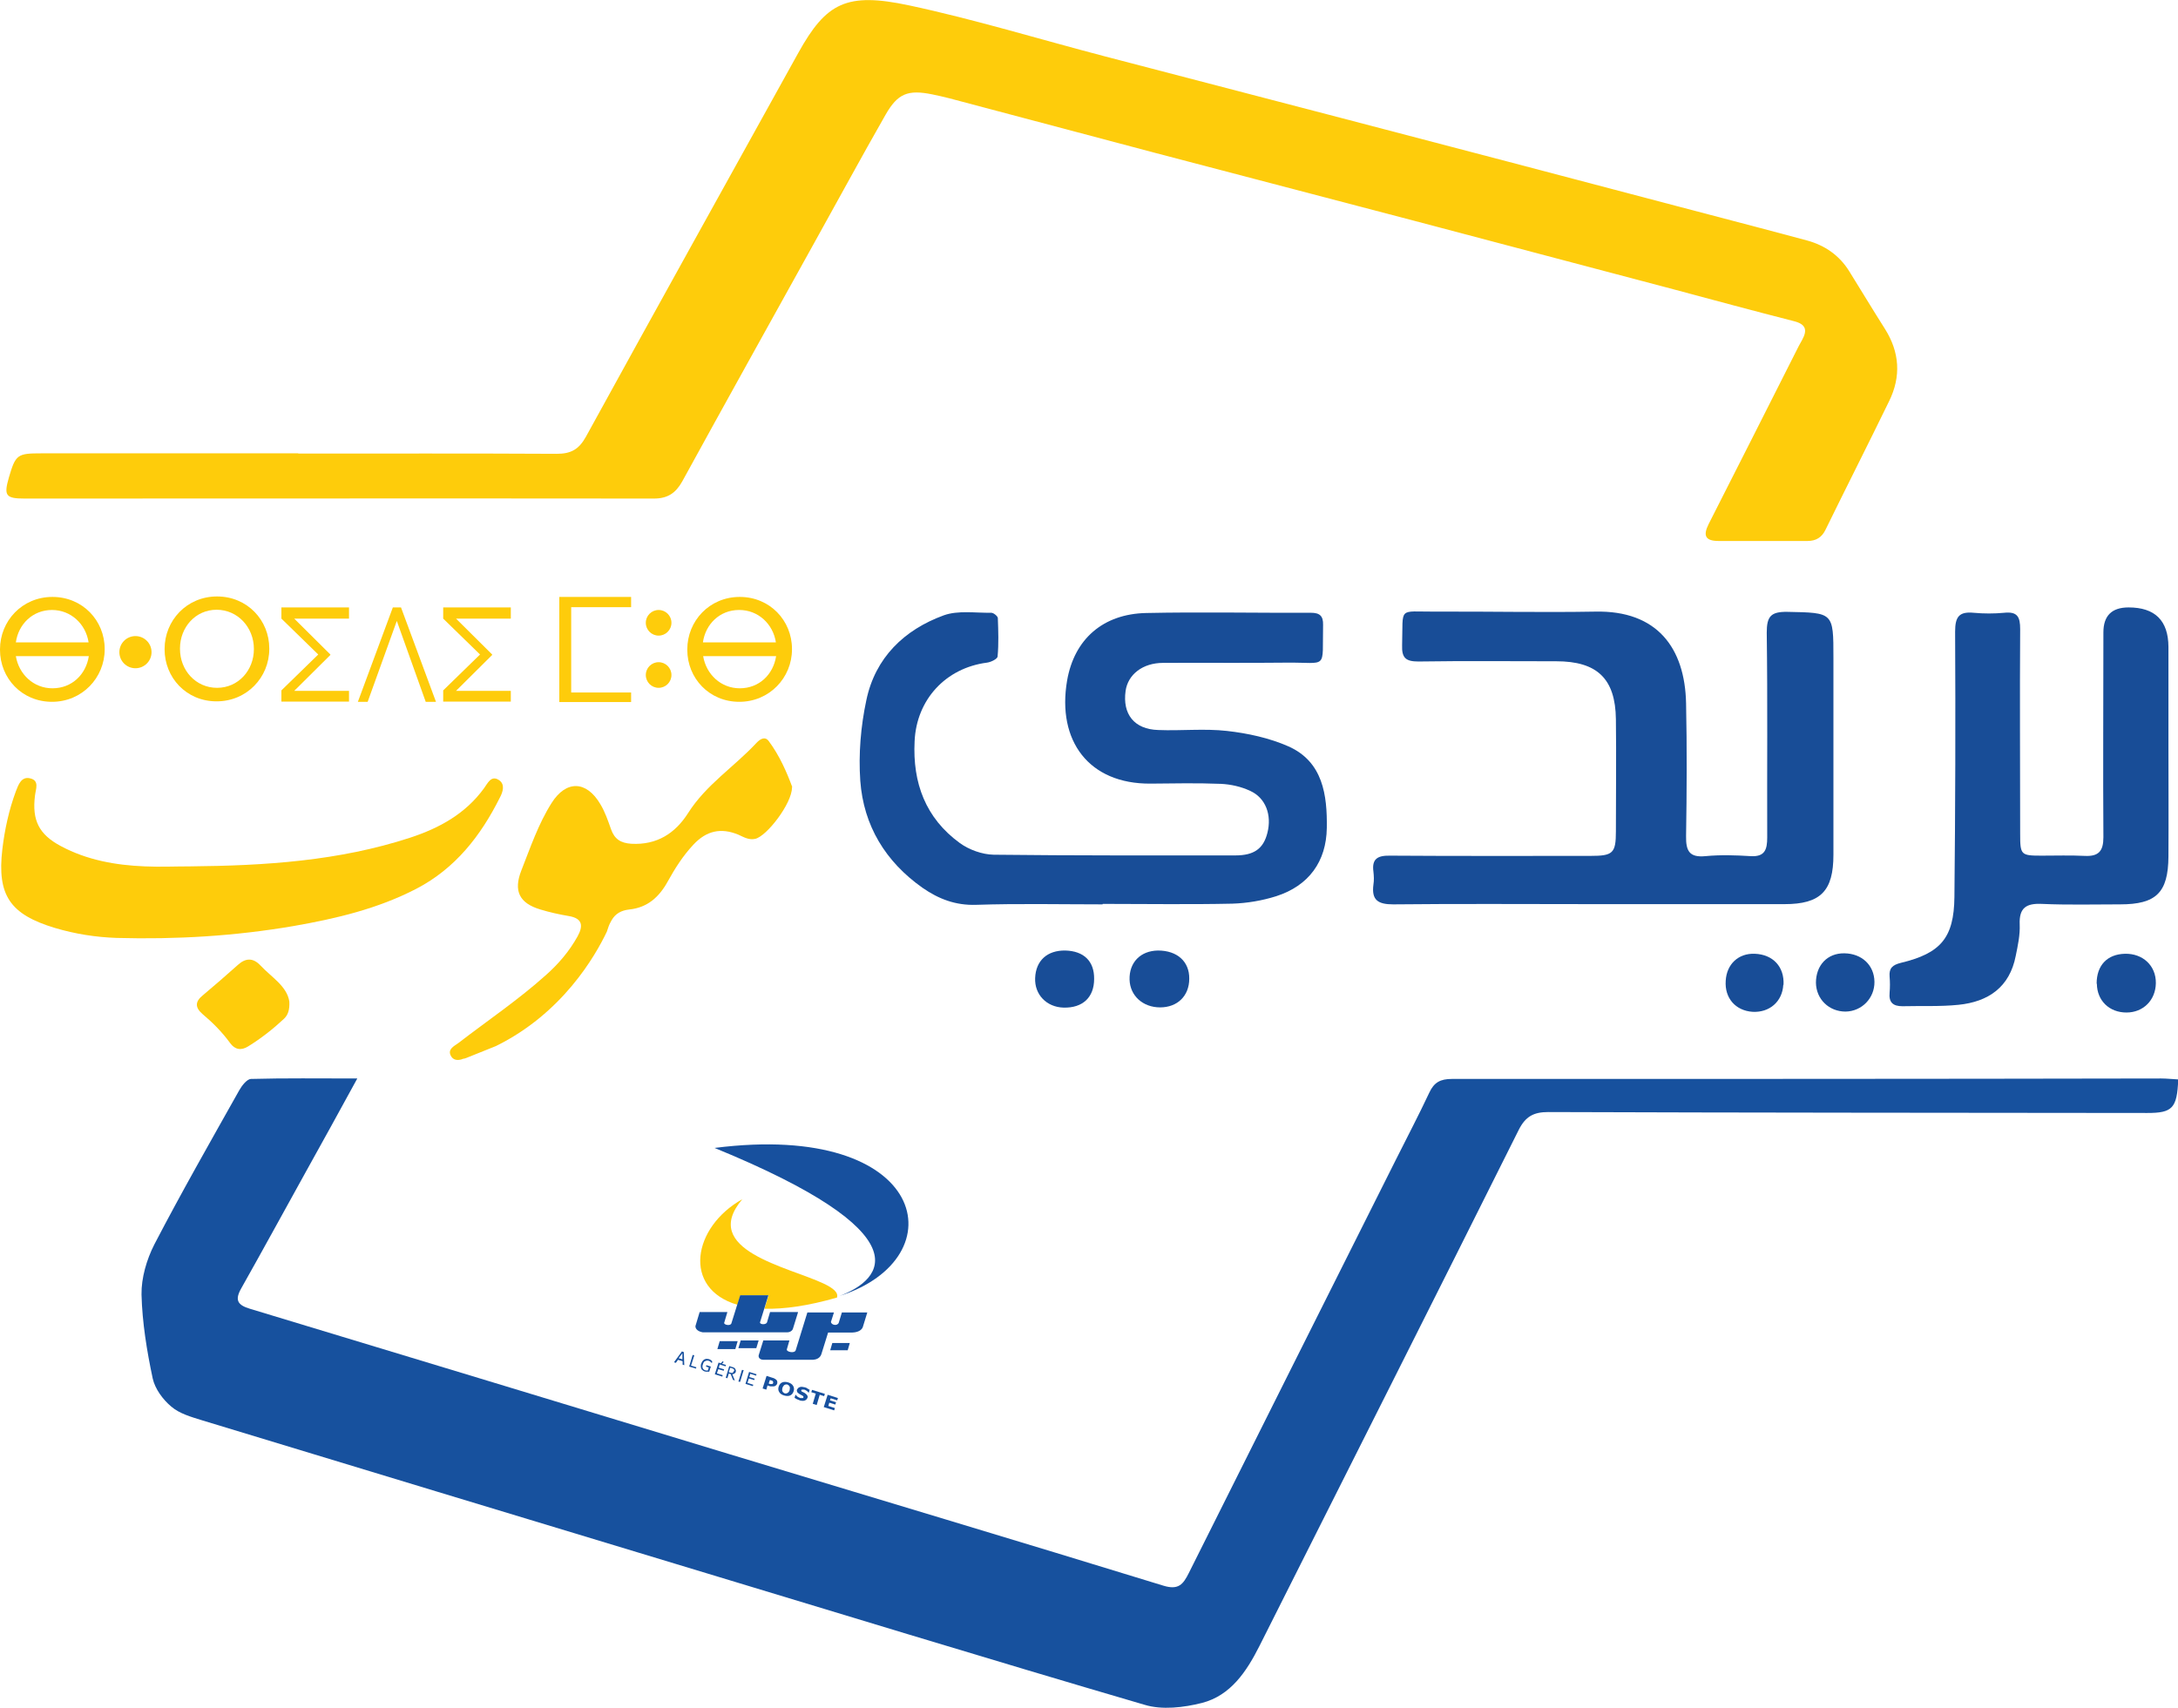 <?xml version="1.0" encoding="UTF-8"?>
<svg id="Layer_1" data-name="Layer 1" xmlns="http://www.w3.org/2000/svg" version="1.1" viewBox="0 0 934.2 732.7">
  <defs>
    <style>
      .cls-1 {
        fill: #fecc0b;
      }

      .cls-1, .cls-2, .cls-3, .cls-4 {
        stroke-width: 0px;
      }

      .cls-2 {
        fill: #17509e;
      }

      .cls-3 {
        fill: #17519e;
      }

      .cls-4 {
        fill: #184d97;
      }
    </style>
  </defs>
  <g>
    <path class="cls-3" d="M153.2,462.8c-8,14.6-15,27.4-22.1,40.1-9.2,16.6-18.3,33.3-27.6,49.8-2.9,5.1-1.6,7.2,3.7,8.8,68.5,20.7,136.9,41.5,205.4,62.3,62.1,18.8,124.3,37.4,186.4,56.5,6.5,2,8.5-.6,10.9-5.4,29.5-59.1,59.2-118.2,88.8-177.3,4.8-9.6,9.8-19.1,14.4-28.9,2-4.3,4.7-5.8,9.6-5.8,101.4,0,202.9,0,304.3-.2,2.4,0,4.9.3,7.3.4-.5,12.4-2.5,14.4-13.3,14.4-85.6-.1-171.3-.1-256.9-.4-6.3,0-9.8,1.9-12.7,7.7-36.9,73.9-74.1,147.6-111.2,221.4-5.5,10.9-12.3,21.2-24.6,24.4-7.9,2-17.2,3.1-24.7.8-67.3-19.7-134.4-40.3-201.6-60.6-67.6-20.5-135.2-40.9-202.8-61.5-4.5-1.4-9.5-2.8-13-5.8-3.6-3-7-7.6-8-12.1-2.5-11.8-4.5-24-4.8-36-.1-7.2,2.2-15,5.5-21.5,11.6-22.3,24.1-44.2,36.4-66.1,1.1-2,3.3-4.8,5-4.9,14.6-.4,29.1-.2,45.6-.2Z"/>
    <path class="cls-4" d="M472.9,388c-18.1,0-36.2-.4-54.2.2-8.8.3-16.1-2.5-23-7.3-15.9-11.2-25.3-26.7-26.7-45.9-.8-11.5.2-23.4,2.6-34.6,3.8-18.2,16.2-30.2,33.2-36.4,6.1-2.2,13.5-1,20.4-1.1,1,0,2.8,1.5,2.8,2.3.2,5.5.4,11-.1,16.4,0,1.1-2.9,2.5-4.6,2.7-17.7,2.3-30.2,15.9-31,33.7-.9,17.9,4.7,33,19.4,43.7,4,2.9,9.6,4.9,14.5,5,34.6.4,69.1.3,103.7.3,8,0,12-2.9,13.7-9.6,2-7.7-.7-15.1-7.4-18.1-3.8-1.8-8.3-2.8-12.5-3-10.1-.4-20.1-.2-30.2-.1-26.5.2-40.2-18.4-35.8-44.2,3.1-17.9,15.5-28.6,33.9-29,23.6-.5,47.2,0,70.7-.1,3.8,0,5.3,1.4,5.2,5.2-.4,19.6,2.3,16-15.7,16.2-17.6.2-35.3,0-52.9.1-8.8,0-15.1,5-16.1,12-1.4,10,3.7,16.5,14,16.8,9.8.4,19.8-.7,29.5.4,8.9,1,18.1,3,26.3,6.6,14.9,6.6,16.7,21,16.5,35-.2,14.4-7.7,24.8-21.7,29.3-6,1.9-12.5,3-18.8,3.2-18.5.4-37.1.1-55.6.1h0Z"/>
    <path class="cls-4" d="M682.1,387.9c-28.2,0-56.3-.2-84.5.1-6.5,0-9.4-1.8-8.5-8.5.3-1.8.2-3.7,0-5.5-.8-5.7,2-7,7.2-6.9,28.6.2,57.2.1,85.9.1,9.6,0,10.9-1.1,10.9-10.5,0-16,.2-32.1,0-48.1-.2-17.4-8-24.9-25.6-24.9-19.7,0-39.4-.2-59.1.1-5.4,0-7.2-1.5-7-7,.5-16.8-2-14.3,14.1-14.4,22.9-.1,45.8.4,68.7,0,26.6-.6,38.5,15.6,39,39.3.4,19,.3,38,0,57-.1,6.4,1.4,9.3,8.4,8.6,6.4-.6,12.8-.4,19.2,0,6.2.4,7.2-2.8,7.2-8-.1-29.3.2-58.6-.2-87.9,0-6.9,1.7-9,8.8-8.9,19.8.4,19.8.1,19.8,19.7,0,28.2,0,56.3,0,84.5,0,15.6-5.5,21.2-21,21.2-27.7,0-55.4,0-83.1,0Z"/>
    <path class="cls-4" d="M930.1,318.8c0,16.2.1,32.5,0,48.7-.1,15.5-5.3,20.5-20.7,20.5-11.2,0-22.4.3-33.6-.2-6.6-.3-9.8,1.6-9.5,8.8.2,4.5-.8,9.1-1.7,13.5-2.6,13.4-11.7,19.7-24.6,21-7.9.8-16,.4-24,.6-4,0-5.9-1.6-5.5-5.8.2-2.3.2-4.6,0-6.9-.3-3.6,1.2-5,4.8-5.9,17.1-4.1,22.8-10.7,23-28.2.4-38,.5-76,.3-113.9,0-6.4,1.7-8.7,8-8.1,4.3.4,8.7.4,13,0,5.7-.6,6.9,1.7,6.9,7-.2,29.3,0,58.6,0,87.9,0,9,.3,9.3,9.2,9.3,6.2,0,12.4-.2,18.5.1,6,.3,8-2.1,8-8-.2-29.3,0-58.6,0-87.9q0-10.7,10.8-10.7,17,0,17.1,16.9c0,13.7,0,27.5,0,41.2h0Z"/>
    <path class="cls-4" d="M469.3,420c0,7.9-4.9,12.5-13.1,12.3-7.3-.2-12.5-5.6-12.2-12.7.3-7.5,5.2-11.9,12.9-11.8,8,.2,12.5,4.6,12.4,12.2Z"/>
    <path class="cls-4" d="M497.6,432.2c-7.4,0-12.9-5-13.1-11.9-.2-7.4,4.7-12.4,12.2-12.5,8.2,0,13.5,4.7,13.4,12.1,0,7.4-5.1,12.3-12.5,12.3Z"/>
    <path class="cls-4" d="M899.3,422c0-7.8,4.5-12.6,12.1-12.8,7.7-.2,13.4,5.1,13.3,12.6-.1,7.3-5.4,12.6-12.6,12.6-7.4,0-12.6-5.1-12.7-12.3Z"/>
    <path class="cls-4" d="M764.9,422.5c-.4,7.2-5.9,12-13.2,11.6-7.3-.5-12-5.9-11.5-13.3.4-7.2,5.5-11.9,12.5-11.6,7.8.3,12.7,5.6,12.3,13.3Z"/>
    <path class="cls-4" d="M778.9,421.7c0-7.6,4.9-12.8,12.2-12.7,7.5.1,12.8,5.1,12.9,12.2.1,7-5.4,12.7-12.4,12.8-7.1,0-12.6-5.3-12.7-12.4Z"/>
    <g>
      <path id="path3" class="cls-1" d="M359,556.7c-12.5,3.6-22.8,5-31.1,4.8l1.8-5.8h-12.1s-1.3,4.1-1.3,4.1c-23.8-7-19.2-33.4,2.1-45.3-18.5,21.8,19.7,29,34.9,36.2,4,1.9,6.4,3.8,5.7,6Z"/>
      <polygon id="polygon5" class="cls-2" points="364.5 576.2 363.6 579.3 356.1 579.3 357 576.2 364.5 576.2"/>
      <polygon id="polygon7" class="cls-2" points="325.4 575.1 324.4 578.4 322.7 578.4 316.7 578.4 317.7 575.1 323.7 575.1 325.4 575.1"/>
      <polygon id="polygon9" class="cls-2" points="316.4 575.4 315.4 578.8 310.5 578.8 307.7 578.8 308.7 575.4 311.5 575.4 316.4 575.4"/>
      <path id="path11" class="cls-2" d="M372,563.1l-1.9,6.2c-.4,1.2-1.8,2.3-4.5,2.4h-7.6s-2.8,0-2.8,0l-2.9,9.3c-.6,1.8-2.3,2.3-3.6,2.4h-8.7s-3.9,0-3.9,0c0,0-8.6,0-8.7,0-1.7-.1-2.1-1.1-2-1.9l2-6.4h11.2s-1.1,3.8-1.1,3.8c-.3,1.1,3.3,1.9,3.8.4l5-16.2h11.4s-1.3,4.1-1.3,4.1c.3,1.4,2.9,1.8,3.4.2l1.3-4.3h7.5s3.4,0,3.4,0Z"/>
      <path id="path13" class="cls-2" d="M360.1,556c19.2-7.2,36-26.8-53.6-63.5,91.7-11.7,104.4,47.3,53.6,63.5Z"/>
      <path id="path15" class="cls-2" d="M342.3,563l-2.2,7.1c-.2.7-1.2,1.6-2.7,1.5h-9s-2,0-2,0h-1.7s-6,0-6,0h-1.2s-4.9,0-4.9,0h-2.8s-.4,0-.4,0h-8c-1.8-.3-3.2-1.3-3.1-2.7l1.8-6h11.9s-1.4,4.7-1.4,4.7c0,.8,2.6,1.4,3.1.2l2.5-8,1.3-4.1h12.1s-1.8,5.8-1.8,5.8l-1.8,5.8c-.2,1,2.6,1.2,3,0l1.3-4.4h.7s11.2,0,11.2,0Z"/>
      <g id="g17">
        <g>
          <path id="path19" class="cls-2" d="M289.2,584.3l3.3-4.5.8.3.2,5.6-.7-.2v-1.5s-2-.6-2-.6l-.9,1.3-.7-.2ZM292.7,583.2v-2.6c0,0-1.6,2.1-1.6,2.1l1.6.5Z"/>
          <path id="path21" class="cls-2" d="M298.6,587.2l-3-.9,1.5-5,.7.2-1.4,4.4,2.3.7-.2.6h0Z"/>
          <path id="path23" class="cls-2" d="M302.3,588.4c-.4-.1-.7-.3-.9-.5-.3-.2-.5-.4-.6-.7-.1-.3-.2-.6-.2-1,0-.4,0-.8.2-1.2s.3-.8.5-1c.2-.3.5-.5.7-.7.3-.2.6-.2.9-.3.3,0,.7,0,1.1.1s.3.1.5.2c.1,0,.3.2.4.2.1,0,.2.2.3.3.1.1.2.2.3.3l-.2.8h0c0-.1-.1-.2-.2-.3,0,0-.2-.2-.3-.3-.1-.1-.3-.2-.4-.3-.2-.1-.3-.2-.6-.2-.5-.2-.9,0-1.4.2s-.7.7-.9,1.3-.2.6-.2.9c0,.3,0,.5.1.7,0,.2.2.4.4.6s.4.3.7.4.4.1.6.1c.2,0,.4,0,.5,0l.4-1.3-1.2-.4.2-.6,1.9.6-.7,2.2c0,0-.2,0-.4,0-.2,0-.3,0-.4,0-.2,0-.3,0-.5,0-.1,0-.3,0-.5-.1Z"/>
          <polygon class="cls-2" points="308.7 585.4 308.3 586.8 310.6 587.5 310.4 588.1 308.1 587.4 307.5 589.2 310 590 309.8 590.6 306.6 589.6 308.2 584.6 309.2 584.9 310 584 310.4 584.4 309.7 585.1 311.4 585.6 311.2 586.2 308.7 585.4"/>
          <path id="path27" class="cls-2" d="M315.3,592.3l-.9-.3-1-2.5-.8-.2-.6,2-.7-.2,1.5-5,1.3.4c.3,0,.5.2.7.3.2,0,.4.2.5.4.1.2.2.4.3.6s0,.4,0,.7-.3.6-.6.8c-.3.2-.6.3-.9.3l1.1,2.7ZM314.9,588.2c0-.1,0-.3,0-.4,0-.1,0-.2-.2-.4,0,0-.2-.2-.3-.2-.1,0-.3-.1-.5-.2l-.7-.2-.6,1.9.6.2c.2,0,.4,0,.5.1s.3,0,.5,0c.1,0,.2-.2.3-.3,0-.1.2-.3.2-.4Z"/>
          <path id="path29" class="cls-2" d="M317.4,592.9l-.7-.2.2-.5h0l1.2-4h0l.2-.5.7.2-.2.5h0l-1.2,4h0l-.2.5Z"/>
          <path id="path31" class="cls-2" d="M319.8,593.6l1.5-5,3.2,1-.2.6-2.5-.8-.4,1.4,2.3.7-.2.6-2.3-.7-.6,1.9,2.5.8-.2.6-3.2-1h0Z"/>
        </g>
      </g>
      <g id="g33">
        <g>
          <path id="path35" class="cls-2" d="M333.3,593.6c0,.3-.2.5-.4.7-.2.2-.4.3-.6.4-.1,0-.3.1-.4.1-.2,0-.3,0-.5,0-.2,0-.4,0-.6,0s-.4,0-.7-.1l-.9-.3-.5,1.8-1.6-.5,1.7-5.4,2.5.8c.4.1.7.2,1,.4s.5.3.7.5c.2.2.3.4.4.7,0,.3,0,.6,0,.9ZM331.6,593.2c0-.2,0-.3,0-.4s-.1-.2-.2-.3c-.1-.1-.3-.2-.4-.2-.1,0-.3-.1-.6-.2h-.2c0,0-.5,1.5-.5,1.5h.1c.2,0,.3.1.4.2.1,0,.3,0,.4,0,0,0,.2,0,.3,0,.1,0,.2,0,.3,0,.1,0,.2-.1.3-.2,0,0,.1-.2.2-.4Z"/>
          <path id="path37" class="cls-2" d="M340.4,596.9c-.3.9-.8,1.5-1.5,1.8-.7.3-1.6.3-2.6,0s-1.7-.8-2.1-1.5c-.4-.7-.5-1.4-.2-2.3s.8-1.5,1.5-1.8c.7-.3,1.6-.3,2.6,0s1.7.8,2.1,1.5c.4.7.5,1.4.2,2.3ZM338.7,596.4c0-.3.1-.6.1-.9,0-.3,0-.5-.2-.7,0-.2-.2-.3-.4-.5-.2-.1-.3-.2-.5-.3s-.4,0-.6,0c-.2,0-.4,0-.6.2-.2,0-.3.3-.5.5-.2.2-.3.5-.4.8s-.1.6-.1.9c0,.2,0,.5.2.6,0,.2.2.3.4.5.2.1.3.2.5.3s.4,0,.6,0c.2,0,.4,0,.6-.2.2-.1.4-.3.5-.4.1-.2.3-.4.4-.8Z"/>
          <path id="path39" class="cls-2" d="M343.1,600.8c-.5-.2-.9-.3-1.3-.5-.4-.2-.7-.4-1-.6l.4-1.3h.1c.3.4.6.7.9.9.4.2.7.4,1.1.5s.2,0,.4,0c.2,0,.3,0,.4,0,.1,0,.2,0,.3,0s.2-.1.2-.3,0-.3,0-.4c-.1-.1-.2-.2-.4-.3-.2-.1-.4-.2-.7-.4-.2-.1-.5-.2-.7-.4-.5-.3-.8-.6-.9-.9-.1-.3-.2-.7,0-1s.5-.8,1.2-1c.6-.2,1.3-.1,2.1.1s.8.3,1.1.5.7.4,1,.6l-.4,1.2h-.1c-.2-.3-.4-.5-.8-.8-.3-.2-.7-.4-1-.5s-.3,0-.4,0-.3,0-.4,0c-.1,0-.2,0-.3,0,0,0-.2.1-.2.2,0,.1,0,.3,0,.4,0,.1.3.3.6.4.2.1.4.2.6.3.2.1.4.2.6.4.4.3.7.6.8.9.2.3.2.6,0,1-.2.5-.6.9-1.2,1.1-.6.2-1.4.1-2.2-.1Z"/>
          <path id="path41" class="cls-2" d="M348.6,602.3l1.3-4.4-1.9-.6.3-1,5.5,1.7-.3,1-1.9-.6-1.3,4.4-1.6-.5Z"/>
          <path id="path43" class="cls-2" d="M353.3,603.8l1.7-5.4,4.4,1.4-.3,1-2.8-.9-.3.9,2.6.8-.3,1-2.6-.8-.4,1.4,2.8.9-.3,1-4.4-1.4h0Z"/>
        </g>
      </g>
    </g>
  </g>
  <g>
    <path class="cls-1" d="M128,194.6c36.9,0,73.8-.1,110.8.1,6.1,0,9.5-1.9,12.5-7.3,30.2-55,60.7-109.8,91.1-164.7,12-21.6,20.7-26.1,47.5-20.4,28.1,6,55.8,14.5,83.7,21.8,34.1,8.9,68.3,17.8,102.4,26.7,47.5,12.4,95,24.9,142.4,37.4,18.9,5,37.9,9.9,56.8,15,7.6,2.1,13.8,6.4,18,13.2,5.1,8.2,10.1,16.5,15.3,24.7,6.3,10,7,20.4,1.8,31-9,18.5-18.3,36.8-27.3,55.2-1.6,3.3-4.1,4.8-7.7,4.8-12.7,0-25.4,0-38.1,0-5.8,0-6.8-2.3-4.3-7.3,12.5-24.5,24.8-49,37.2-73.5.9-1.9,1.9-3.7,2.9-5.5,2.3-4.2,1.6-6.7-3.5-8-17.2-4.4-34.3-9-51.4-13.6-37.2-9.8-74.4-19.7-111.6-29.5-37-9.7-74-19.4-111-29.1-29.4-7.8-58.8-15.6-88.2-23.4-2.4-.6-4.9-1.2-7.4-1.7-10.4-2.1-14.8-.5-20.1,8.8-10.4,18.2-20.4,36.7-30.6,55-18.9,34.1-37.9,68.2-56.6,102.3-2.8,5-6.3,7.3-12.1,7.3-90-.1-180,0-270,0-8.1,0-8.9-1.3-6.7-9,2.9-9.9,3.6-10.4,14-10.4,36.7,0,73.4,0,110.1,0Z"/>
    <path class="cls-1" d="M81.7,371.7c31.9-.3,63.6-2.3,94.2-12.3,12.5-4.1,23.7-10.2,31.7-21.2,1.5-2,3-5.7,6.3-3.6,2.9,1.8,1.8,5.2.5,7.6-8.2,16.4-19.1,30.4-35.8,39.1-16.6,8.6-34.4,12.8-52.7,16-25.1,4.3-50.3,5.8-75.8,5.1-9-.3-17.9-1.7-26.6-4.3-19.2-5.8-24.8-14-22.5-33.7,1-8.4,2.8-16.8,5.8-24.9,1.1-2.8,2.3-6.4,6-5.6,4.3.9,2.5,4.7,2.2,7.5-1.3,10.5,1.7,16.6,11.1,21.6,11.2,6,23.5,8.2,36,8.7,6.5.3,12.9,0,19.4,0Z"/>
    <path class="cls-1" d="M339.7,337.9c0,6.8-10.8,20.9-15.8,22-2.7.6-5-.8-7.2-1.8-7.5-3.1-13.7-1.7-19.3,4.3-4.5,4.8-7.9,10.2-11,15.8-3.7,6.7-8.7,11.2-16.5,12-3.5.4-5.9,1.8-7.5,4.5-.6,1-1.2,2.2-1.6,3.5-.2.5-.3,1-.5,1.5-5,10.5-19.1,35.1-47.6,49.1-4.2,1.7-8.4,3.4-12.7,5.1-.3.1-.6.2-.9.3,0,0-.2,0-.2,0-.3,0-.6.2-.9.3,0,0,0,0,0,0-1.8.5-3.7.4-4.7-1.7-1.3-2.7,1.5-4,3.3-5.3,12.6-9.7,25.8-18.6,37.6-29.2,5.4-4.8,10-10.2,13.5-16.5,2.5-4.5,2.3-7.8-3.8-8.8-4.1-.7-8.2-1.6-12.1-2.8-9.1-2.7-11.6-8-8.2-16.7,3.9-9.9,7.3-20,13-29,6.2-9.8,14.9-9.7,20.9.5,2,3.3,3.3,7.1,4.6,10.8,1.5,4.2,4.1,5.9,8.7,6.2,11,.6,18.8-4.5,24.3-13.1,7.7-12.2,19.8-19.9,29.3-30.1,1.5-1.6,3.6-3.1,5.3-.9,4.7,6.3,7.8,13.5,10.1,19.7Z"/>
    <path class="cls-1" d="M124.1,429.6c.2,3.7-.6,5.9-2.3,7.5-4.7,4.4-9.8,8.4-15.3,11.8-3,1.9-5.7,1.5-7.8-1.4-3.4-4.7-7.5-8.8-11.9-12.5-3.2-2.8-3.1-5.3.1-7.9,5.1-4.3,10.2-8.7,15.1-13.1,3.4-3.1,6.6-3.1,9.7.2,4.8,5.1,11.4,8.9,12.4,15.5Z"/>
  </g>
  <g>
    <path class="cls-1" d="M70.6,278.6v-.2c0-12.2,9.5-22.5,22.5-22.5s22.4,10.2,22.4,22.3v.2c0,12.2-9.6,22.5-22.6,22.5s-22.3-10.2-22.3-22.3ZM108.9,278.6v-.2c0-9.2-6.9-16.8-16-16.8s-15.7,7.6-15.7,16.6v.2c0,9.2,6.8,16.7,15.9,16.7s15.8-7.5,15.8-16.6Z"/>
    <path class="cls-1" d="M120.7,301v-4.8l15.8-15.4-15.8-15.4v-4.8h29v4.8h-23.5l15.5,15.4v.2l-15.5,15.4h23.5v4.6h-29Z"/>
    <path class="cls-1" d="M190.1,301v-4.8l15.8-15.4-15.8-15.4v-4.8h29v4.8h-23.5l15.5,15.4v.2l-15.5,15.4h23.5v4.6h-29Z"/>
    <path class="cls-1" d="M22.5,256.1c-13,0-22.5,10.3-22.5,22.5v.2c0,12.2,9.4,22.3,22.3,22.3s22.6-10.3,22.6-22.5v-.2c0-12.2-9.5-22.3-22.4-22.3ZM22.3,261.7c8.1,0,14.5,6,15.7,13.9H6.8c1.1-7.8,7.2-13.9,15.5-13.9ZM22.5,295.3c-8.1,0-14.4-6-15.7-13.8h31.3c-1.2,7.8-7.2,13.8-15.6,13.8Z"/>
    <path class="cls-1" d="M317.3,256.1c-13,0-22.5,10.3-22.5,22.5v.2c0,12.2,9.4,22.3,22.3,22.3s22.6-10.3,22.6-22.5v-.2c0-12.2-9.5-22.3-22.4-22.3ZM317.1,261.7c8.1,0,14.5,6,15.7,13.9h-31.3c1.1-7.8,7.2-13.9,15.5-13.9ZM317.3,295.3c-8.1,0-14.4-6-15.7-13.8h31.3c-1.2,7.8-7.2,13.8-15.6,13.8Z"/>
    <circle class="cls-1" cx="58.1" cy="279.8" r="6.9"/>
    <circle class="cls-1" cx="282.5" cy="267.2" r="5.5"/>
    <circle class="cls-1" cx="282.5" cy="289.6" r="5.5"/>
    <polygon class="cls-1" points="245 260.5 245 297.1 270.7 297.1 270.7 301.2 239.9 301.2 239.9 256.1 270.7 256.1 270.7 260.5 245 260.5"/>
    <path class="cls-1" d="M187,301.1h-4.4l-12.4-34.7-12.5,34.7h-4.2l15-40.5h3.5l15,40.5Z"/>
  </g>
</svg>